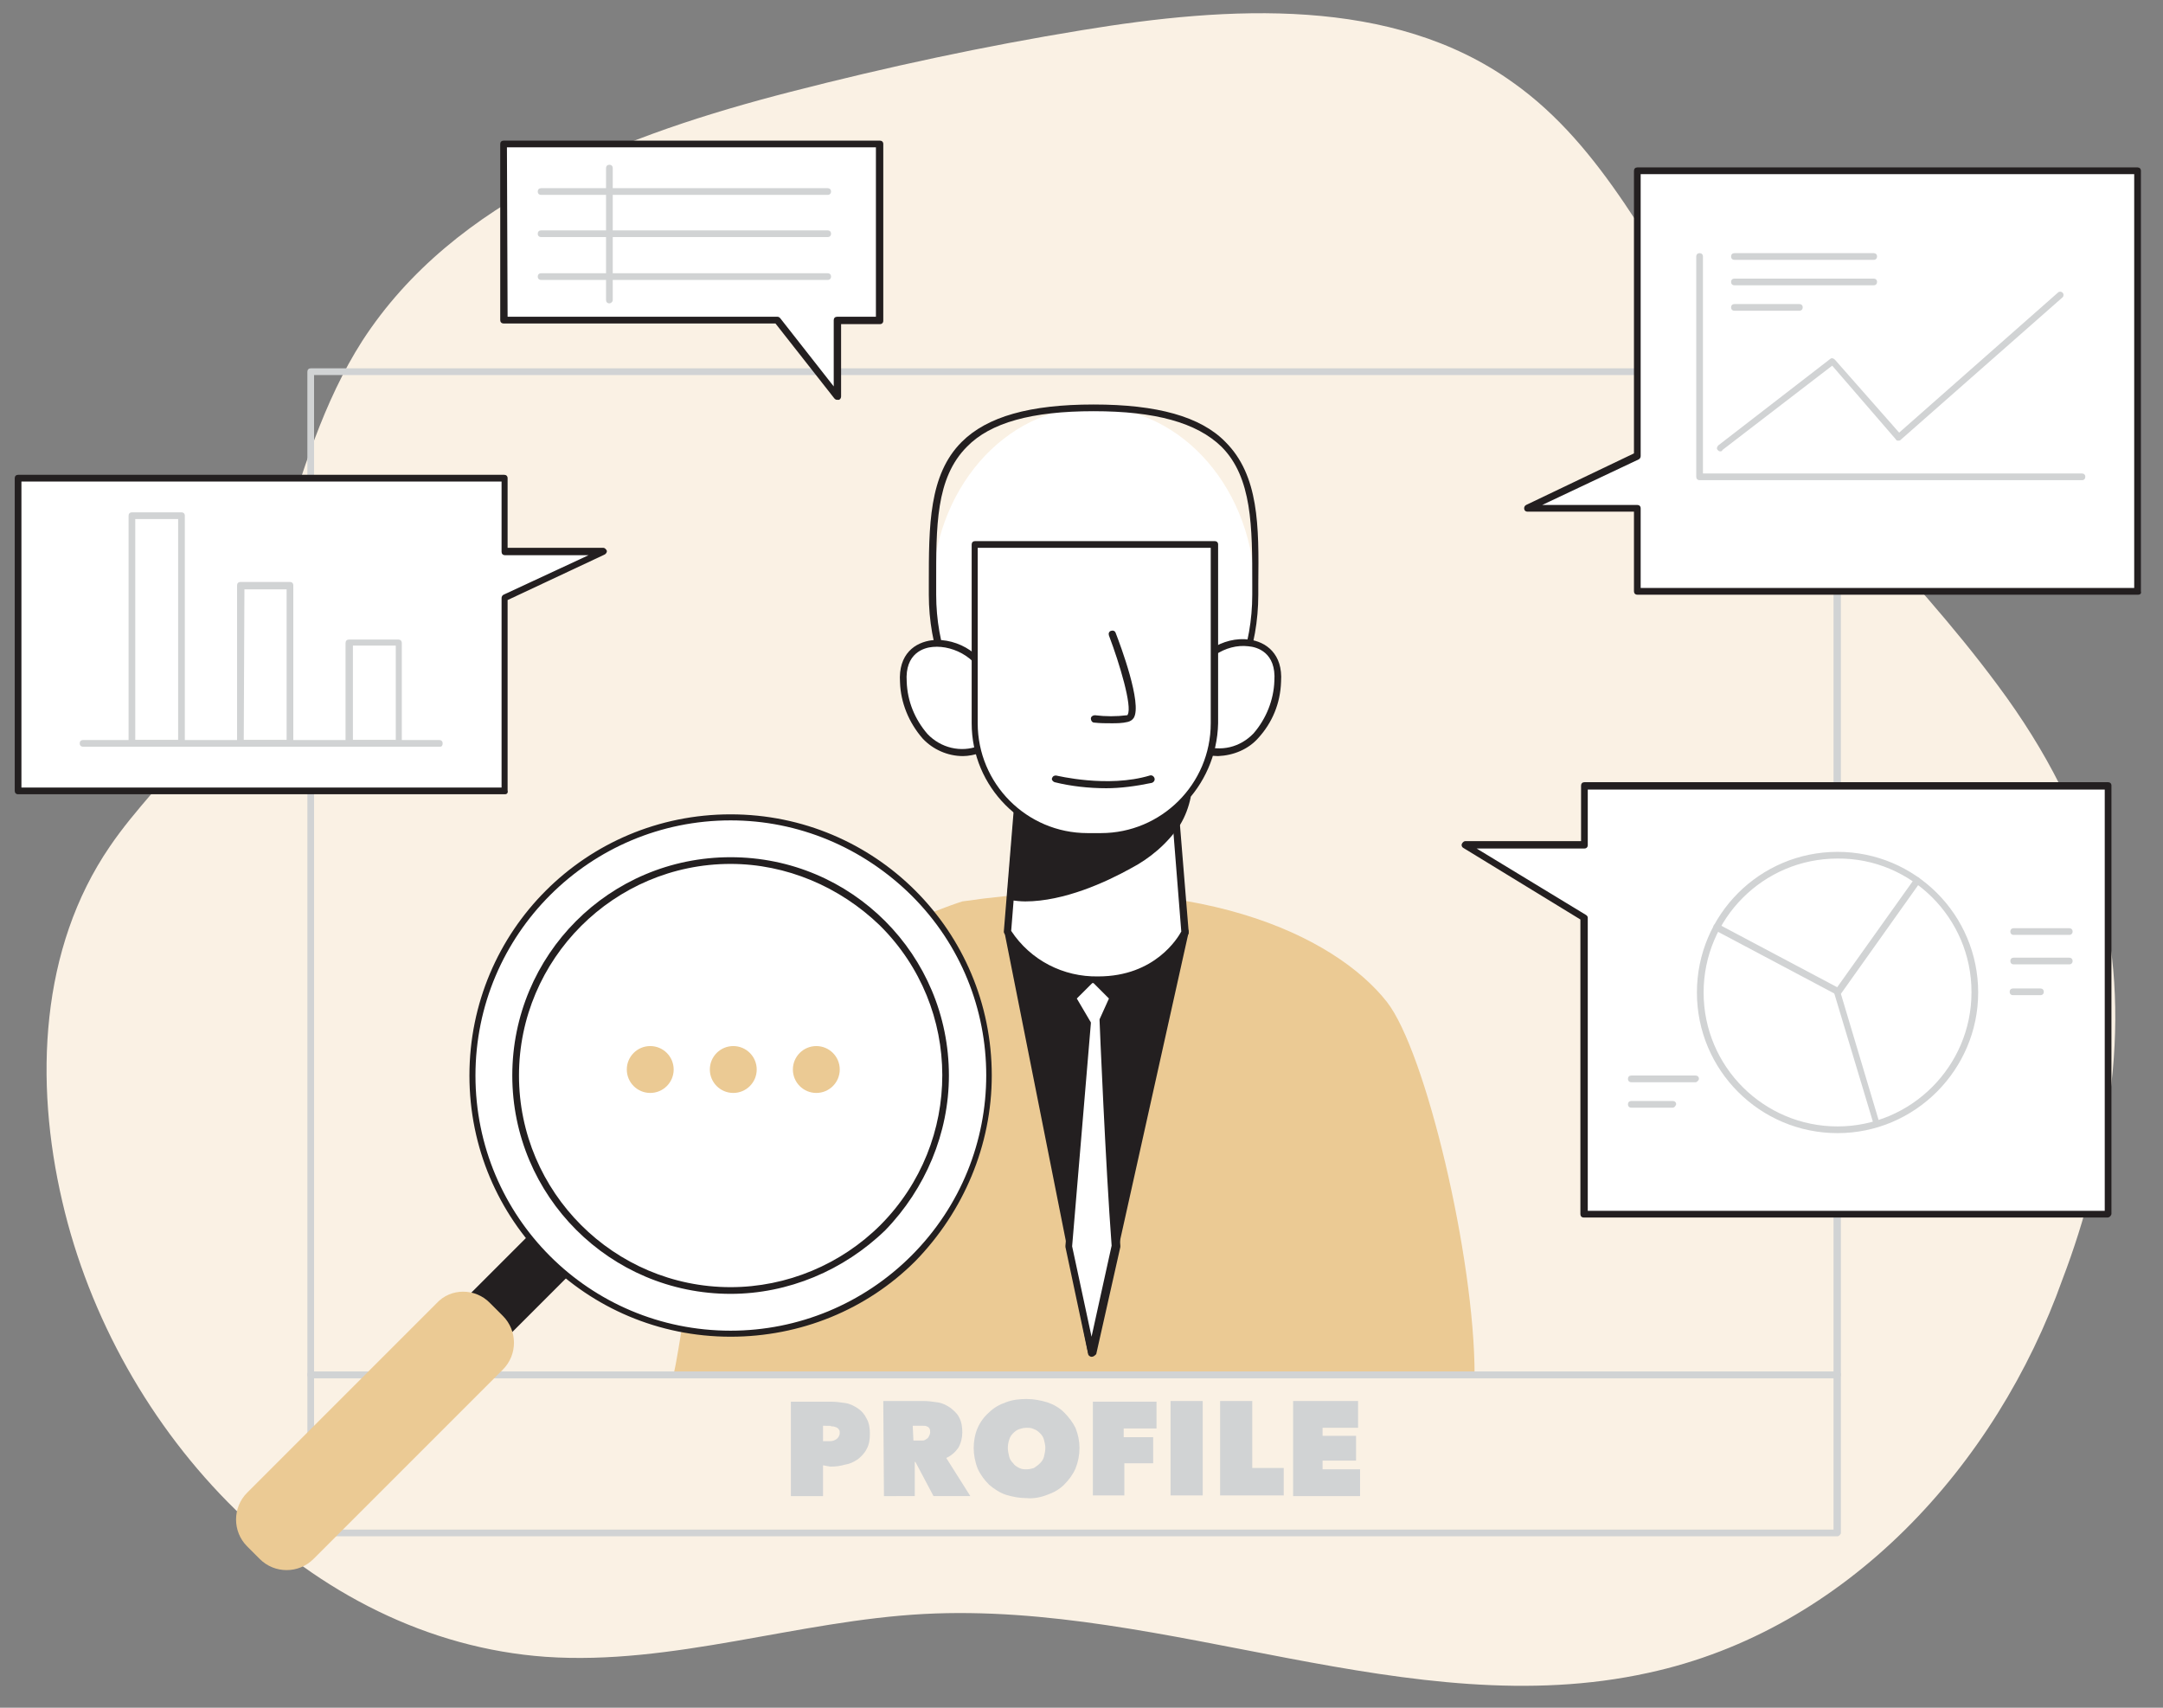 <?xml version="1.0" encoding="utf-8"?>
<!-- Generator: Adobe Illustrator 25.4.1, SVG Export Plug-In . SVG Version: 6.00 Build 0)  -->
<svg version="1.1" id="Calque_1" xmlns="http://www.w3.org/2000/svg" xmlns:xlink="http://www.w3.org/1999/xlink" x="0px" y="0px"
	 viewBox="0 0 323 255" style="enable-background:new 0 0 323 255;" xml:space="preserve">
<rect x="0" y="0" width="323" height="255" fill="#808080" stroke="none"/>
<style type="text/css">
	.st0{fill:#FAF1E4;}
	.st1{fill:#FFFFFF;}
	.st2{fill:#231F20;}
	.st3{fill:#EBCA94;}
	.st4{fill:#D1D3D4;}
</style>
<g id="_95_profile_analysis">
	<path class="st0" d="M138,241c-18.9,1-37.6,7.7-56.5,6.4c-35.3-2.5-64.2-33.4-72.2-68c-4.2-18-3.3-37.8,7.1-53
		c3.8-5.6,8.8-10.4,12.7-15.8c12.5-17.6,13.3-41.4,25-59.7c13.8-21.3,39.5-30.9,64-37.2c14.4-3.7,28.8-6.8,43.5-9.2
		c21.9-3.6,46.3-5.1,64.3,7.8c13.6,9.6,20.8,25.5,30.2,39.2c12.4,18.2,29.1,33.1,42.2,50.8c14.9,20,19.3,39,17,59.5l-0.2,1.8
		c-1.4,9.3-3.7,18.5-7.1,27.4c-9.9,27.8-32.2,52.4-61.9,58.8C210.6,257.6,174.4,239.1,138,241z"/>
	<ellipse class="st1" cx="163.3" cy="88.7" rx="24.1" ry="27.9"/>
	<path class="st2" d="M163.3,117.2c-13.6,0-24.6-12.8-24.6-28.4v-1.6c0-8.7,0-16.3,4.9-21.2c3.8-3.8,10.2-5.6,19.7-5.6
		s16,1.8,19.7,5.6c5,5,5,12.5,4.9,21.2v1.6C187.9,104.5,176.9,117.2,163.3,117.2z M163.3,61.4c-9.2,0-15.4,1.7-18.9,5.3
		c-4.7,4.7-4.6,12-4.6,20.5v1.6c0,15.1,10.6,27.5,23.6,27.5S187,104,187,88.8v-1.6c0-8.5,0-15.9-4.6-20.5
		C178.7,63.1,172.5,61.4,163.3,61.4z"/>
	<path class="st3" d="M220.2,205.3c0-17.5-7.3-48.3-13.1-55.7c-7.7-9.8-28.6-20.1-63.4-15c0,0-18,5.6-28.9,17.4
		c-8.3,9.1-12.7,46.9-14.2,53.2h119.6V205.3z"/>
	<path class="st1" d="M147.6,102.3c-1.2-7.3-13.4-9.2-12.8-0.5c0.1,3,1.3,5.8,3.3,8.1c2.1,2.2,5.5,3.2,8.2,1.9"/>
	<path class="st2" d="M143.8,112.9c-2.3,0-4.5-1-6-2.6c-2.1-2.4-3.3-5.4-3.4-8.4c-0.3-4.3,2.3-6,4.8-6.3c3.8-0.4,8.3,2.2,9,6.6
		c0.1,0.3-0.1,0.6-0.4,0.6l0,0c-0.3,0-0.6-0.2-0.6-0.4c-0.6-3.9-4.7-6.1-7.9-5.8c-1.3,0.1-4.2,0.9-3.9,5.2c0.1,2.9,1.2,5.6,3.1,7.8
		c2,2.1,5,2.8,7.6,1.8c0.3-0.1,0.6,0,0.7,0.3c0.1,0.3,0,0.6-0.3,0.7C145.6,112.7,144.6,112.9,143.8,112.9z"/>
	<path class="st1" d="M178,102.3c1.2-7.3,13.4-9.2,12.8-0.5c-0.1,3-1.3,5.8-3.3,8.1c-2.1,2.3-5.4,3-8.2,1.9"/>
	<path class="st2" d="M181.9,112.9c-1,0-1.9-0.2-2.8-0.6c-0.3-0.1-0.4-0.4-0.3-0.7c0.1-0.3,0.4-0.4,0.7-0.3h0.1
		c2.7,1,5.6,0.3,7.6-1.8c1.9-2.2,3-5,3.1-7.8c0.3-4.3-2.6-5.1-3.9-5.2c-3.3-0.4-7.2,1.9-7.9,5.8c0,0.3-0.3,0.5-0.6,0.4
		s-0.5-0.3-0.4-0.6c0.7-4.6,5.3-7.1,9-6.6c2.5,0.3,5.1,2.1,4.8,6.3c-0.1,3.2-1.3,6.1-3.4,8.4C186.4,111.9,184.2,112.8,181.9,112.9z"
		/>
	<polygon class="st2" points="177,139.1 150.5,139.1 163,202 	"/>
	<path class="st2" d="M163,202.5L163,202.5c-0.2,0-0.4-0.2-0.5-0.4L150,139.2c0-0.1,0-0.3,0.1-0.4c0.1-0.1,0.2-0.2,0.4-0.2H177
		c0.2,0,0.3,0.1,0.4,0.2c0.1,0.1,0.1,0.3,0.1,0.4l-14,62.9C163.4,202.4,163.2,202.5,163,202.5z M151.1,139.6l11.9,60.1l13.4-60.1
		H151.1L151.1,139.6z"/>
	<path class="st1" d="M159.6,186.1l3.4,16l3.6-16c-0.9-12.1-1.8-33.6-1.8-33.6l1.6-3.5l-3-3l-3,3l2.2,3.8L159.6,186.1z"/>
	<path class="st2" d="M163,202.6L163,202.6c-0.2,0-0.5-0.2-0.5-0.4l-3.4-16c0-0.1,0-0.1,0-0.2l3-33.2l-2.1-3.6
		c-0.1-0.2-0.1-0.5,0.1-0.6l3-3c0.1-0.1,0.2-0.2,0.4-0.2l0,0c0.1,0,0.3,0.1,0.4,0.2l3,3c0.2,0.2,0.2,0.4,0.1,0.6l-1.5,3.3
		c0.1,1.8,0.9,22,1.8,33.5c0,0.1,0,0.1,0,0.2l-3.6,16C163.5,202.4,163.3,202.6,163,202.6L163,202.6z M160.1,186.1l2.9,13.5l3-13.6
		c-0.9-11.9-1.8-33.3-1.8-33.6c0-0.1,0-0.2,0-0.2l1.4-3.1l-2.4-2.4l-2.4,2.4l2,3.4c0.1,0.1,0.1,0.2,0.1,0.3L160.1,186.1z"/>
	<path class="st1" d="M177,139.1c0,0-3.3,7.2-13,7.2c-5.5,0.2-10.6-2.6-13.6-7.2l0.4-5.2l1-12l0.9-11.2h22l0.7,9.1l0.2,3L177,139.1z
		"/>
	<path class="st2" d="M164,146.8c-5.6,0.1-11-2.7-14-7.4c-0.1-0.1-0.1-0.2-0.1-0.3l2.3-28.2c0-0.3,0.3-0.5,0.5-0.5h22
		c0.3,0,0.5,0.2,0.5,0.5l2.3,28.2c0,0.1,0,0.2,0,0.3C177.5,139.4,173.9,146.8,164,146.8z M151,139c2.9,4.4,7.8,6.9,13,6.8
		c8.5,0,11.9-5.8,12.4-6.7l-2.2-27.7h-21L151,139z"/>
	<path class="st2" d="M177.2,119.1c-0.2,1.4-0.8,2.7-1.5,3.8c-1.9,2.7-4.4,4.9-7.2,6.3c-4.8,2.6-11.8,5.6-17.5,4.7l1-12
		c4.2,0.5,8.4,0.6,12.7,0.1c3.7-0.3,7.5-0.7,10.9-2.1C176.1,119.7,176.7,119.4,177.2,119.1z"/>
	<path class="st2" d="M153.1,134.6c-0.8,0-1.5-0.1-2.3-0.2c-0.3,0-0.5-0.3-0.4-0.5l1-12c0-0.1,0.1-0.3,0.2-0.4
		c0.1-0.1,0.3-0.1,0.4-0.1c4.2,0.5,8.4,0.6,12.6,0.1c3.5-0.3,7.4-0.6,10.8-2.1c0.6-0.3,1.2-0.6,1.7-0.8c0.2-0.1,0.4-0.1,0.5,0
		c0.2,0.1,0.2,0.3,0.2,0.5c-0.3,1.4-0.8,2.8-1.6,4.1c-1.9,2.8-4.5,5-7.4,6.5C165.2,131.7,158.9,134.6,153.1,134.6z M151.4,133.5
		c5.9,0.7,13.1-2.6,16.7-4.7c2.9-1.4,5.3-3.6,7-6.1c0.5-0.8,0.9-1.7,1.2-2.6l-0.8,0.4c-3.6,1.5-7.5,1.9-11.1,2.2
		c-4.1,0.5-8.2,0.5-12.3,0L151.4,133.5z"/>
	<path class="st1" d="M164.4,124.8h-2c-9.3,0-16.8-7.5-16.8-16.8V81.3h35.7V108C181.2,117.3,173.7,124.8,164.4,124.8L164.4,124.8z"
		/>
	<path class="st2" d="M164.4,125.3h-2c-9.6,0-17.3-7.8-17.3-17.3V81.3c0-0.3,0.2-0.5,0.5-0.5l0,0h35.8c0.3,0,0.5,0.2,0.5,0.5l0,0
		V108C181.7,117.5,174,125.3,164.4,125.3z M146,81.8V108c0,9,7.3,16.4,16.4,16.4h2c9,0,16.4-7.3,16.4-16.4V81.8H146z"/>
	<path class="st2" d="M166,108c-0.9,0-1.7,0-2.6-0.1c-0.3,0-0.5-0.3-0.5-0.6s0.3-0.5,0.6-0.5c1.6,0.2,3.2,0.2,4.8,0
		c0,0,0.1,0,0.1-0.1c0.7-1.2-1.2-7.6-2.8-11.8c-0.1-0.3,0-0.6,0.3-0.7s0.6,0,0.7,0.3c0.7,1.8,4,10.6,2.7,12.7
		c-0.2,0.3-0.5,0.5-0.9,0.6C167.6,108,166.7,108,166,108z"/>
	<path class="st2" d="M165.2,117.7c-2.6,0-5.3-0.3-7.7-0.9c-0.3-0.1-0.5-0.4-0.4-0.6l0,0c0.1-0.3,0.3-0.4,0.6-0.4
		c0.1,0,7.7,1.9,14,0c0.3-0.1,0.6,0.1,0.7,0.4c0.1,0.3-0.1,0.6-0.4,0.7C169.6,117.4,167.3,117.7,165.2,117.7z"/>
	<path class="st4" d="M274.4,205.8h-228c-0.3,0-0.5-0.2-0.5-0.5V55.5c0-0.3,0.2-0.5,0.5-0.5h228c0.3,0,0.5,0.2,0.5,0.5v149.8
		C274.9,205.6,274.6,205.8,274.4,205.8z M46.9,204.8h226.9V56H46.9V204.8z"/>
	<path class="st4" d="M274.4,229.4h-228c-0.3,0-0.5-0.2-0.5-0.5v-23.6c0-0.3,0.2-0.5,0.5-0.5h228c0.3,0,0.5,0.2,0.5,0.5v23.6
		C274.9,229.1,274.6,229.4,274.4,229.4z M46.9,228.4h226.9v-22.6H46.9V228.4z"/>
	
		<rect x="39" y="195.5" transform="matrix(0.707 -0.707 0.707 0.707 -120.254 108.069)" class="st2" width="62.7" height="7.4"/>
	<path class="st2" d="M50.8,224.5c-0.1,0-0.3-0.1-0.4-0.2l-5.3-5.3c-0.2-0.2-0.2-0.5,0-0.7l0,0l44.4-44.4c0.2-0.2,0.5-0.2,0.7,0l0,0
		l5.3,5.3c0.2,0.2,0.2,0.5,0,0.7l-44.4,44.4C51.1,224.5,51,224.5,50.8,224.5z M46.2,218.8l4.6,4.6l43.7-43.7l-4.6-4.6L46.2,218.8z"
		/>
	<path class="st3" d="M73.2,194.6l1.9,1.9c2.2,2.2,2.2,5.8,0,8l-28.3,28.3c-2.2,2.2-5.8,2.2-8,0l-1.9-1.9c-2.2-2.2-2.2-5.8,0-8
		l28.3-28.3C67.3,192.3,71,192.3,73.2,194.6z"/>
	<ellipse class="st1" cx="109.1" cy="160.6" rx="38.6" ry="38.6"/>
	<path class="st2" d="M109.1,199.6c-21.6,0-39-17.4-39-39s17.4-39,39-39s39,17.4,39,39c0,10.4-4.2,20.3-11.4,27.7l-0.4-0.4l0.4,0.4
		C129.4,195.6,119.5,199.6,109.1,199.6z M109.1,122.5c-21,0-38.1,17-38.1,38.1s17,38.1,38.1,38.1c10.1,0,19.8-4,27-11.2l0,0
		c14.9-14.9,14.9-39,0-53.8C128.8,126.5,119.2,122.5,109.1,122.5z"/>
	<circle class="st1" cx="109.1" cy="160.6" r="32.1"/>
	<path class="st2" d="M109.1,193.2c-18,0-32.6-14.6-32.6-32.6S91,128,109.1,128s32.6,14.6,32.6,32.6c0,8.6-3.5,16.9-9.5,23.1l0,0
		C126,189.7,117.7,193.2,109.1,193.2z M109.1,129c-17.4,0-31.6,14.2-31.6,31.6s14.2,31.6,31.6,31.6c8.4,0,16.5-3.4,22.4-9.3l0,0
		c12.3-12.4,12.3-32.4-0.1-44.7C125.4,132.4,117.4,129,109.1,129L109.1,129z M131.9,183.3L131.9,183.3z"/>
	<polygon class="st1" points="236.6,117.3 236.6,126.1 218.8,126.1 236.6,136.9 236.6,181.3 314.7,181.3 314.7,117.3 	"/>
	<path class="st2" d="M314.7,181.8h-78.2c-0.3,0-0.5-0.2-0.5-0.5v-44l-17.5-10.7c-0.2-0.1-0.3-0.4-0.2-0.6c0.1-0.2,0.3-0.4,0.5-0.4
		h17.3v-8.3c0-0.3,0.2-0.5,0.5-0.5h78.2c0.3,0,0.5,0.2,0.5,0.5v64C315.2,181.6,315,181.8,314.7,181.8z M237.1,180.8h77.2v-62.9
		h-77.2v8.3c0,0.3-0.2,0.5-0.5,0.5h-16.1l16.3,9.9c0.2,0.1,0.3,0.3,0.3,0.4L237.1,180.8L237.1,180.8z"/>
	<polygon class="st1" points="244.6,25.5 244.6,68.1 228.1,76 244.6,76 244.6,88.3 319.3,88.3 319.3,25.5 	"/>
	<path class="st2" d="M319.3,88.8h-74.8c-0.3,0-0.5-0.2-0.5-0.5V76.4h-15.9c-0.3,0-0.5-0.2-0.5-0.5c0-0.2,0.1-0.4,0.3-0.5l16.1-7.7
		V25.5c0-0.3,0.2-0.5,0.5-0.5h74.7c0.3,0,0.5,0.2,0.5,0.5v62.8C319.8,88.6,319.6,88.8,319.3,88.8z M245,87.8h73.7V26H245v42.1
		c0,0.2-0.1,0.4-0.3,0.5l-14.4,6.8h14.2c0.3,0,0.5,0.2,0.5,0.5L245,87.8L245,87.8z M244.5,68.1L244.5,68.1z"/>
	<path class="st1" d="M131.5,21.5H75.3v26.4h40.8l8.9,11.3V47.9h6.3L131.5,21.5L131.5,21.5z"/>
	<path class="st2" d="M125,59.7c-0.2,0-0.3-0.1-0.4-0.2l-8.8-11.2H75.2c-0.3,0-0.5-0.2-0.5-0.5V21.5c0-0.3,0.2-0.5,0.5-0.5h56.2
		c0.3,0,0.5,0.2,0.5,0.5v26.4c0,0.3-0.2,0.5-0.5,0.5h-5.8v10.8c0,0.2-0.1,0.4-0.3,0.5C125.2,59.7,125.1,59.7,125,59.7z M75.8,47.3
		h40.3c0.2,0,0.3,0.1,0.4,0.2l8,10.2v-9.9c0-0.3,0.2-0.5,0.5-0.5h5.8V22H75.7L75.8,47.3L75.8,47.3z"/>
	<polygon class="st1" points="90.1,82.3 75.4,82.3 75.4,71.4 2.7,71.4 2.7,118.1 75.4,118.1 75.4,89.2 	"/>
	<path class="st2" d="M75.4,118.6H2.7c-0.3,0-0.5-0.2-0.5-0.5V71.4c0-0.3,0.2-0.5,0.5-0.5h72.6c0.3,0,0.5,0.2,0.5,0.5v10.4h14.3
		c0.2,0,0.4,0.2,0.5,0.4c0.1,0.2-0.1,0.5-0.3,0.6l-14.5,6.8V118C75.9,118.4,75.7,118.6,75.4,118.6z M3.2,117.6h71.7V89.3
		c0-0.2,0.1-0.4,0.3-0.5l12.7-5.9H75.4c-0.3,0-0.5-0.2-0.5-0.5V71.9H3.2V117.6z"/>
	<path class="st4" d="M122.9,218.8v4.6h-4.8v-14.1h6c0.7,0,1.4,0.1,2.1,0.2c0.7,0.1,1.3,0.4,1.9,0.8c0.6,0.4,1,0.9,1.3,1.5
		c0.4,0.7,0.5,1.5,0.5,2.3s-0.1,1.6-0.5,2.3c-0.3,0.6-0.8,1.1-1.3,1.5c-0.6,0.4-1.2,0.7-1.9,0.8c-0.7,0.2-1.4,0.3-2.2,0.3
		L122.9,218.8z M122.9,212.9v2.3h1c0.4,0,0.7-0.1,1-0.3s0.5-0.6,0.5-0.9c0-0.2,0-0.4-0.1-0.5s-0.2-0.3-0.3-0.3
		c-0.1-0.1-0.3-0.1-0.5-0.2c-0.2,0-0.4,0-0.5-0.1H122.9z"/>
	<path class="st4" d="M131.9,209.2h6c0.7,0,1.4,0.1,2.1,0.2c0.7,0.1,1.3,0.4,1.9,0.8c0.5,0.4,1,0.8,1.3,1.4c0.4,0.7,0.5,1.5,0.5,2.3
		s-0.2,1.6-0.6,2.3c-0.5,0.7-1.1,1.2-1.8,1.5l3.6,5.7h-5.5l-2.7-5.1h-0.1v5.1H132L131.9,209.2z M136.4,215.1h0.9c0.2,0,0.4,0,0.5,0
		c0.2,0,0.4-0.1,0.5-0.2c0.2-0.1,0.3-0.2,0.4-0.4c0.1-0.2,0.2-0.4,0.2-0.6s0-0.4-0.1-0.6c-0.1-0.1-0.2-0.3-0.4-0.3
		c-0.1-0.1-0.3-0.1-0.5-0.1h-0.5h-1.1L136.4,215.1L136.4,215.1z"/>
	<path class="st4" d="M145.4,216.2c0-1,0.2-2.1,0.6-3c0.4-0.9,1-1.7,1.7-2.3c0.7-0.7,1.6-1.2,2.5-1.5c1-0.4,2.1-0.5,3.1-0.5
		c1.1,0,2.1,0.2,3.1,0.5c0.9,0.3,1.8,0.8,2.5,1.5s1.3,1.5,1.7,2.3c0.4,1,0.6,2,0.6,3c0,1.1-0.2,2.1-0.6,3.1c-0.4,0.9-1,1.7-1.7,2.4
		s-1.6,1.2-2.5,1.5c-1,0.4-2.1,0.6-3.1,0.5c-1.1,0-2.1-0.2-3.1-0.5c-0.9-0.3-1.8-0.9-2.5-1.5c-0.7-0.7-1.3-1.5-1.7-2.4
		C145.6,218.3,145.4,217.2,145.4,216.2z M150.5,216.2c0,0.4,0.1,0.9,0.2,1.3c0.1,0.4,0.3,0.7,0.6,1c0.2,0.3,0.5,0.5,0.9,0.7
		s0.7,0.2,1.1,0.2c0.4,0,0.8-0.1,1.1-0.2c0.3-0.2,0.6-0.4,0.9-0.7c0.3-0.3,0.5-0.6,0.6-1s0.2-0.9,0.2-1.3s-0.1-0.8-0.2-1.2
		c-0.1-0.4-0.3-0.7-0.6-1s-0.6-0.5-0.9-0.6c-0.4-0.2-0.7-0.2-1.1-0.2c-0.4,0-0.8,0.1-1.1,0.2s-0.6,0.3-0.9,0.6
		c-0.3,0.3-0.5,0.6-0.6,1C150.6,215.3,150.5,215.7,150.5,216.2L150.5,216.2z"/>
	<path class="st4" d="M167.8,214.6h4.4v3.9h-4.3v4.8h-4.7v-14h9.5v4h-4.9V214.6L167.8,214.6z"/>
	<path class="st4" d="M174.8,209.2h4.8v14.1h-4.8V209.2z"/>
	<path class="st4" d="M182.2,209.2h4.8v10h4.7v4.1h-9.5V209.2L182.2,209.2z"/>
	<path class="st4" d="M193.1,209.2h9.7v4h-5.3v1.2h5v3.7h-5v1.3h5.6v4h-10V209.2z"/>
	<path class="st4" d="M274.4,169.2c-11.6,0-21-9.4-21-21s9.4-21,21-21s21,9.4,21,21C295.4,159.7,286,169.2,274.4,169.2L274.4,169.2z
		 M274.4,128.2c-11.1,0-20,9-20,20c0,11.1,9,20,20,20s20-9,20-20v-0.1C294.4,137.1,285.4,128.1,274.4,128.2L274.4,128.2z"/>
	<path class="st4" d="M280.3,168.3c-0.2,0-0.4-0.1-0.5-0.4l-5.9-19.6c0-0.1,0-0.3,0.1-0.4l11.9-16.7c0.2-0.2,0.5-0.3,0.7-0.1l0,0
		c0.2,0.2,0.3,0.5,0.1,0.7l-11.8,16.6l5.8,19.4C280.8,168,280.6,168.2,280.3,168.3L280.3,168.3z"/>
	<path class="st4" d="M274.4,148.6c-0.1,0-0.2,0-0.2-0.1l-18.1-9.6c-0.2-0.1-0.3-0.4-0.2-0.7c0.1-0.2,0.4-0.3,0.7-0.2l0,0l18.1,9.6
		c0.2,0.1,0.3,0.4,0.2,0.7l0,0C274.7,148.5,274.5,148.6,274.4,148.6z"/>
	<path class="st4" d="M27.1,111.5h-7.4c-0.3,0-0.5-0.2-0.5-0.5V77c0-0.3,0.2-0.5,0.5-0.5h7.4c0.3,0,0.5,0.2,0.5,0.5v34
		C27.6,111.3,27.4,111.5,27.1,111.5z M20.2,110.5h6.4v-33h-6.4C20.2,77.5,20.2,110.5,20.2,110.5z"/>
	<path class="st4" d="M43.3,111.5h-7.4c-0.3,0-0.5-0.2-0.5-0.5V87.4c0-0.3,0.2-0.5,0.5-0.5h7.4c0.3,0,0.5,0.2,0.5,0.5V111
		C43.8,111.3,43.6,111.5,43.3,111.5z M36.4,110.5h6.4V88h-6.3L36.4,110.5z"/>
	<path class="st4" d="M59.5,111.5h-7.4c-0.3,0-0.5-0.2-0.5-0.5V96c0-0.3,0.2-0.5,0.5-0.5h7.4c0.3,0,0.5,0.2,0.5,0.5v15
		C60,111.3,59.8,111.5,59.5,111.5z M52.7,110.5h6.4V96.4h-6.4V110.5z"/>
	<path class="st4" d="M65.7,111.5H12.4c-0.3,0-0.5-0.2-0.5-0.5s0.2-0.5,0.5-0.5h53.2c0.3,0,0.5,0.2,0.5,0.5
		C66.1,111.3,66,111.5,65.7,111.5z"/>
	<path class="st4" d="M309,139.6h-8.3c-0.3,0-0.5-0.2-0.5-0.5s0.2-0.5,0.5-0.5h8.3c0.3,0,0.5,0.2,0.5,0.5
		C309.5,139.4,309.3,139.6,309,139.6z"/>
	<path class="st4" d="M309,144h-8.3c-0.3,0-0.5-0.2-0.5-0.5s0.2-0.5,0.5-0.5h8.3c0.3,0,0.5,0.2,0.5,0.5S309.3,144,309,144z"/>
	<path class="st4" d="M304.7,148.6h-4.1c-0.3,0-0.5-0.2-0.5-0.5s0.2-0.5,0.5-0.5h4.1c0.3,0,0.5,0.2,0.5,0.5
		C305.2,148.4,305,148.6,304.7,148.6z"/>
	<path class="st4" d="M253.2,161.6h-9.6c-0.3,0-0.5-0.2-0.5-0.5s0.2-0.5,0.5-0.5h9.6c0.3,0,0.5,0.2,0.5,0.5
		C253.7,161.3,253.4,161.6,253.2,161.6L253.2,161.6z"/>
	<path class="st4" d="M249.8,165.4h-6.2c-0.3,0-0.5-0.2-0.5-0.5s0.2-0.5,0.5-0.5h6.2c0.3,0,0.5,0.2,0.5,0.5
		C250.2,165.2,250,165.4,249.8,165.4L249.8,165.4z"/>
	<path class="st4" d="M256.9,67.4c-0.2,0-0.3-0.1-0.4-0.2c-0.2-0.2-0.1-0.5,0.1-0.7l16.7-12.9c0.2-0.2,0.5-0.1,0.7,0.1l9.6,10.9
		l23.7-20.9c0.2-0.2,0.5-0.2,0.7,0l0,0c0.2,0.2,0.2,0.5,0,0.7l0,0l-24.2,21.3c-0.1,0.1-0.2,0.1-0.4,0.1c-0.1,0-0.3-0.1-0.3-0.2
		l-9.5-11l-16.4,12.6C257.2,67.3,257.1,67.4,256.9,67.4z"/>
	<path class="st4" d="M310.9,71.7h-57.1c-0.3,0-0.5-0.2-0.5-0.5V38.3c0-0.3,0.2-0.5,0.5-0.5s0.5,0.2,0.5,0.5v32.4h56.6
		c0.3,0,0.5,0.2,0.5,0.5S311.2,71.7,310.9,71.7z"/>
	<path class="st4" d="M279.8,38.8H259c-0.3,0-0.5-0.2-0.5-0.5s0.2-0.5,0.5-0.5h20.8c0.3,0,0.5,0.2,0.5,0.5S280.1,38.8,279.8,38.8z"
		/>
	<path class="st4" d="M279.8,42.6H259c-0.3,0-0.5-0.2-0.5-0.5s0.2-0.5,0.5-0.5h20.8c0.3,0,0.5,0.2,0.5,0.5S280.1,42.6,279.8,42.6z"
		/>
	<path class="st4" d="M268.7,46.4H259c-0.3,0-0.5-0.2-0.5-0.5s0.2-0.5,0.5-0.5h9.7c0.3,0,0.5,0.2,0.5,0.5
		C269.2,46.2,269,46.4,268.7,46.4z"/>
	<path class="st4" d="M91,45.3c-0.3,0-0.5-0.2-0.5-0.5V25.1c0-0.3,0.2-0.5,0.5-0.5s0.5,0.2,0.5,0.5v19.7
		C91.5,45.1,91.2,45.3,91,45.3z"/>
	<path class="st4" d="M123.6,29.1H80.8c-0.3,0-0.5-0.2-0.5-0.5s0.2-0.5,0.5-0.5h42.8c0.3,0,0.5,0.2,0.5,0.5
		C124.1,28.9,123.9,29.1,123.6,29.1z"/>
	<path class="st4" d="M123.6,35.4H80.8c-0.3,0-0.5-0.2-0.5-0.5s0.2-0.5,0.5-0.5h42.8c0.3,0,0.5,0.2,0.5,0.5S123.9,35.4,123.6,35.4z"
		/>
	<path class="st4" d="M123.6,41.8H80.8c-0.3,0-0.5-0.2-0.5-0.5s0.2-0.5,0.5-0.5h42.8c0.3,0,0.5,0.2,0.5,0.5
		C124.1,41.6,123.9,41.8,123.6,41.8z"/>
	<circle class="st3" cx="97.1" cy="159.7" r="3.5"/>
	<circle class="st3" cx="109.5" cy="159.7" r="3.5"/>
	<circle class="st3" cx="121.9" cy="159.7" r="3.5"/>
</g>
</svg>
